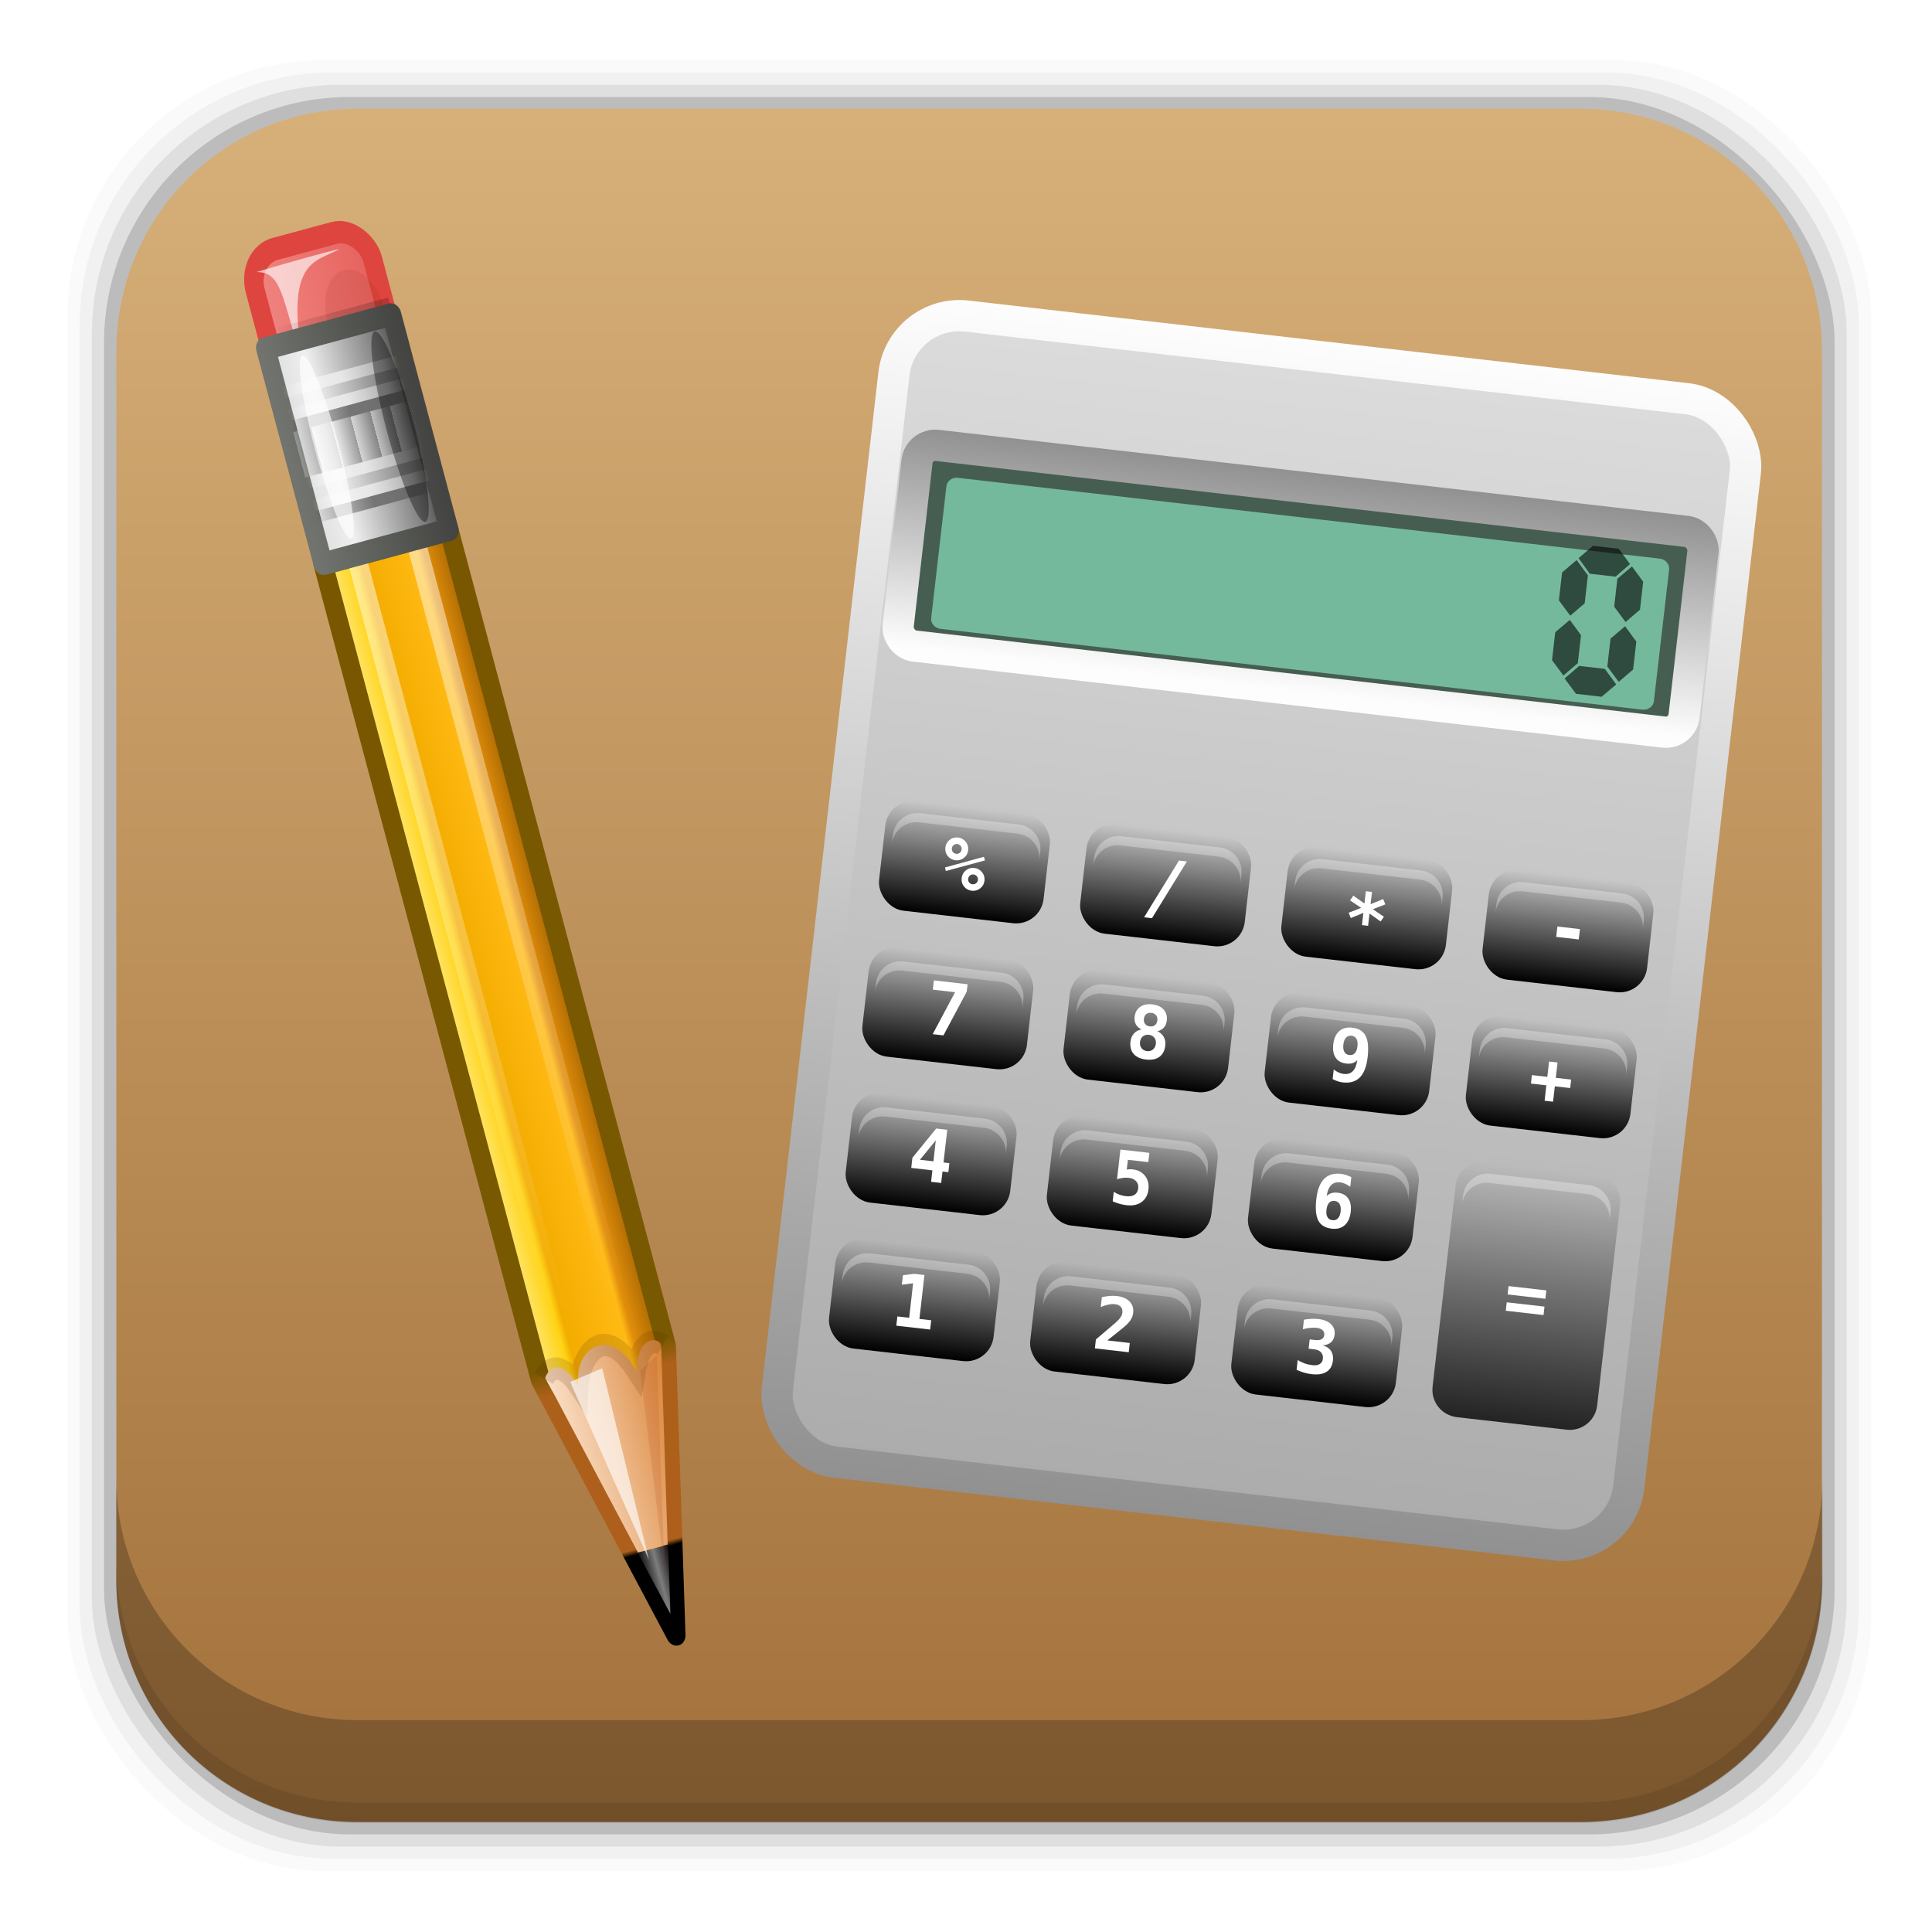 <svg height="96" width="96" xmlns="http://www.w3.org/2000/svg" xmlns:xlink="http://www.w3.org/1999/xlink" xmlns:sodipodi="http://sodipodi.sourceforge.net/DTD/sodipodi-0.dtd" xmlns:inkscape="http://www.inkscape.org/namespaces/inkscape">
 <defs>
  <linearGradient id="linearGradient4090">
   <stop/>
   <stop stop-opacity="0" offset="1"/>
  </linearGradient>
  <linearGradient id="linearGradient3737">
   <stop stop-color="#ffffff" stop-opacity="1"/>
   <stop stop-color="#ffffff" stop-opacity="0" offset="1"/>
  </linearGradient>
  <linearGradient x1="136.41" x2="149.53" gradientUnits="userSpaceOnUse" id="linearGradient3843">
   <stop stop-color="#e6605b" stop-opacity="1"/>
   <stop stop-color="#f08682" stop-opacity="1" offset="1"/>
  </linearGradient>
  <filter x="-0.429" y="-0.167" height="1.333" color-interpolation-filters="sRGB" id="filter3495" width="1.857">
   <feGaussianBlur stdDeviation="0.552"/>
  </filter>
  <filter x="-0.183" y="-0.177" height="1.353" color-interpolation-filters="sRGB" id="filter3509" width="1.367">
   <feGaussianBlur stdDeviation="0.659"/>
  </filter>
  <linearGradient x1="137.41" x2="148.53" xlink:href="#linearGradient3339" gradientUnits="userSpaceOnUse" id="linearGradient3845" gradientTransform="matrix(1.089 0 0 1 -13.276 0)"/>
  <linearGradient id="linearGradient3339">
   <stop stop-color="#000000" stop-opacity="1"/>
   <stop stop-color="#000000" stop-opacity="0.498" offset="0.7"/>
   <stop stop-color="#000000" stop-opacity="0" offset="1"/>
  </linearGradient>
  <linearGradient x1="136" x2="150" gradientUnits="userSpaceOnUse" id="linearGradient3847" gradientTransform="matrix(1 0 0 1 -23.733 0)">
   <stop stop-color="#945a00" stop-opacity="1"/>
   <stop stop-color="#e28e0a" stop-opacity="1" offset="0.25"/>
   <stop stop-color="#ffba14" stop-opacity="1" offset="0.3"/>
   <stop stop-color="#f3ac00" stop-opacity="1" offset="0.7"/>
   <stop stop-color="#ffd314" stop-opacity="1" offset="0.75"/>
   <stop stop-color="#ffed94" stop-opacity="1" offset="1"/>
  </linearGradient>
  <linearGradient x2="0" y1="0" y2="120.02" gradientUnits="userSpaceOnUse" id="linearGradient3849" gradientTransform="matrix(1 0 0 1 -23.733 0)">
   <stop stop-color="#000000" stop-opacity="1"/>
   <stop stop-color="#000000" stop-opacity="1" offset="0.066"/>
   <stop stop-color="#ad5f1b" stop-opacity="1" offset="0.07"/>
   <stop stop-color="#ad601a" stop-opacity="1" offset="0.191"/>
   <stop stop-color="#785800" stop-opacity="1" offset="0.21"/>
   <stop stop-color="#785700" stop-opacity="1" offset="1"/>
  </linearGradient>
  <linearGradient x1="141.25" x2="144.81" gradientUnits="userSpaceOnUse" id="linearGradient3851" gradientTransform="matrix(1 0 0 1 -23.733 0)">
   <stop stop-color="#000000" stop-opacity="1"/>
   <stop stop-color="#7d7d7d" stop-opacity="1" offset="0.5"/>
   <stop stop-color="#000000" stop-opacity="1" offset="1"/>
  </linearGradient>
  <linearGradient x1="136.99" x2="149" gradientUnits="userSpaceOnUse" id="linearGradient3853" gradientTransform="matrix(1 0 0 1 -23.733 0)">
   <stop stop-color="#da8539" stop-opacity="1"/>
   <stop stop-color="#fadfc7" stop-opacity="1" offset="1"/>
  </linearGradient>
  <linearGradient x1="146.11" x2="146.08" xlink:href="#linearGradient3737" y1="118.94" y2="66" gradientUnits="userSpaceOnUse" id="linearGradient3855" gradientTransform="matrix(1 0 0 1.265 -23.733 -54.36)"/>
  <linearGradient x1="146.11" x2="146.08" xlink:href="#linearGradient3737" y1="118.94" y2="66" gradientUnits="userSpaceOnUse" id="linearGradient3857" gradientTransform="matrix(1 0 0 1.265 -29.858 -54.36)"/>
  <filter x="-0.432" y="-0.114" height="1.227" color-interpolation-filters="sRGB" id="filter3382" width="1.863">
   <feGaussianBlur stdDeviation="0.739"/>
  </filter>
  <filter x="-0.61" y="-0.149" height="1.299" color-interpolation-filters="sRGB" id="filter3390" width="2.22">
   <feGaussianBlur stdDeviation="0.778"/>
  </filter>
  <linearGradient x1="136" x2="150" gradientUnits="userSpaceOnUse" id="linearGradient3859">
   <stop stop-color="#404040" stop-opacity="1"/>
   <stop stop-color="#808080" stop-opacity="1" offset="0.2"/>
   <stop stop-color="#efefef" stop-opacity="1" offset="0.7"/>
   <stop stop-color="#dcdcdc" stop-opacity="1" offset="1"/>
  </linearGradient>
  <linearGradient x1="136" x2="150" gradientUnits="userSpaceOnUse" id="linearGradient3861">
   <stop stop-color="#444542" stop-opacity="1"/>
   <stop stop-color="#71746e" stop-opacity="1" offset="1"/>
  </linearGradient>
  <linearGradient x1="142.96" x2="148.96" xlink:href="#linearGradient3339" spreadMethod="reflect" gradientUnits="userSpaceOnUse" id="linearGradient3863" gradientTransform="matrix(1 0 0 1 0.042 1.549)"/>
  <linearGradient x1="142.96" x2="148.96" spreadMethod="reflect" gradientUnits="userSpaceOnUse" id="linearGradient3865" gradientTransform="matrix(1 0 0 1 0.042 2.549)">
   <stop stop-color="#ffffff" stop-opacity="1"/>
   <stop stop-color="#ffffff" stop-opacity="0.498" offset="0.7"/>
   <stop stop-color="#ffffff" stop-opacity="0" offset="1"/>
  </linearGradient>
  <linearGradient x1="137" x2="139.03" spreadMethod="repeat" gradientUnits="userSpaceOnUse" id="linearGradient3879">
   <stop stop-color="#3d3d3d" stop-opacity="1"/>
   <stop stop-color="#ffffff" stop-opacity="1" offset="1"/>
  </linearGradient>
  <filter x="-1.035" y="-0.136" height="1.271" color-interpolation-filters="sRGB" id="filter3451" width="3.07">
   <feGaussianBlur stdDeviation="0.95"/>
  </filter>
  <filter x="-0.933" y="-0.138" height="1.275" color-interpolation-filters="sRGB" id="filter3457" width="2.867">
   <feGaussianBlur stdDeviation="0.928"/>
  </filter>
  <linearGradient x2="0" y1="96.91" y2="23.893" gradientUnits="userSpaceOnUse" id="linearGradient4668" gradientTransform="matrix(0.819 0 0 0.819 7.02 -9.871)">
   <stop stop-color="#aaaaaa" stop-opacity="1"/>
   <stop stop-color="#dcdcdc" stop-opacity="1" offset="1"/>
  </linearGradient>
  <linearGradient x2="0" xlink:href="#linearGradient3465" y1="96" y2="23.998" gradientUnits="userSpaceOnUse" id="linearGradient4670" gradientTransform="matrix(0.819 0 0 0.819 6.12 -10.355)"/>
  <linearGradient id="linearGradient3465">
   <stop stop-color="#919191" stop-opacity="1"/>
   <stop stop-color="#fdfdfd" stop-opacity="1" offset="1"/>
  </linearGradient>
  <filter x="-0.039" y="-0.144" height="1.288" color-interpolation-filters="sRGB" id="filter3294" width="1.078">
   <feGaussianBlur stdDeviation="1.429"/>
  </filter>
  <linearGradient x2="0" xlink:href="#linearGradient3465" y1="-76.3" y2="-52.31" gradientUnits="userSpaceOnUse" id="linearGradient4662" gradientTransform="matrix(0.457 0 0 0.456 91.58 50.671)"/>
  <linearGradient x2="0" xlink:href="#linearGradient4090" y1="108" y2="96" gradientUnits="userSpaceOnUse" id="linearGradient4383"/>
  <linearGradient x2="0" xlink:href="#linearGradient4090" y1="132.27" y2="117.58" gradientUnits="userSpaceOnUse" id="linearGradient4393-5" gradientTransform="matrix(1.225 0 0 0.817 0 0)"/>
  <linearGradient x2="0" xlink:href="#linearGradient4090" y1="108" y2="80" gradientUnits="userSpaceOnUse" id="linearGradient4409" gradientTransform="matrix(0.558 0 0 0.557 76.12 21.864)"/>
  <linearGradient x2="0" y1="90" y2="5.988" gradientUnits="userSpaceOnUse" id="linearGradient3617-0" gradientTransform="matrix(1.102 0 0 1.073 -3.419 -4.263)">
   <stop stop-color="#a2703a" stop-opacity="1"/>
   <stop stop-color="#d9b27b" stop-opacity="1" offset="1"/>
  </linearGradient>
  <rect x="47.906" rx="0.915" display="inline" y="16.683" ry="0.912" height="10.04" id="SVGCleanerId_0" width="39.33"/>
  <rect x="22" rx="3" y="96" fill-opacity="1" stroke="none" height="12" id="SVGCleanerId_2" width="18"/>
  <path d="m 25.625,97.5 c -1.489,0 -2.688,1.199 -2.688,2.687 l 0,1 c 0,-1.489 1.199,-2.687 2.688,-2.687 l 10.75,0 c 1.489,0 2.688,1.199 2.688,2.687 l 0,-1 c 0,-1.489 -1.199,-2.687 -2.688,-2.687 l -10.75,0 z" fill="#ffffff" fill-opacity="1" stroke="none" id="SVGCleanerId_3" opacity="0.3"/>
  <path d="m 25.625,97.25 c -1.489,0 -2.688,1.199 -2.688,2.688 l 0,1 c 0,-1.489 1.199,-2.687 2.688,-2.687 l 10.75,0 c 1.489,0 2.688,1.199 2.688,2.687 l 0,-1 c 0,-1.489 -1.199,-2.688 -2.688,-2.688 l -10.75,0 z" fill="#ffffff" fill-opacity="1" stroke="none" id="SVGCleanerId_4" opacity="0.3"/>
 </defs>
 <g transform="matrix(1 0 0 1 0 -956.36)">
  <rect x="3.353" rx="12.724" y="959.35" fill-opacity="0.02" height="89.98" width="89.62"/>
  <rect x="3.959" rx="12.552" y="959.96" fill-opacity="0.039" height="88.76" width="88.41"/>
  <rect x="4.564" rx="12.38" y="960.57" fill-opacity="0.078" height="87.55" width="87.2"/>
  <rect x="5.17" rx="12.208" y="961.18" fill-opacity="0.157" height="86.33" width="85.991"/>
 </g>
 <path d="M 17.75 5.406 C 11.108 5.406 5.781 10.801 5.781 17.469 L 5.781 78.5 C 5.781 85.168 11.108 90.531 17.75 90.531 L 78.562 90.531 C 85.204 90.531 90.531 85.168 90.531 78.5 L 90.531 17.469 C 90.531 10.801 85.204 5.406 78.562 5.406 L 17.75 5.406 z " fill="url(#linearGradient3617-0)" fill-opacity="1" fill-rule="nonzero" stroke="none"/>
 <path d="m 5.776,77.54 0,1.013 c 0,6.668 5.343,12.032 11.985,12.032 l 60.809,0 c 6.642,0 11.985,-5.364 11.985,-12.032 l 0,-1.013 c 0,6.668 -5.343,12.032 -11.985,12.032 l -60.809,0 c -6.642,0 -11.985,-5.364 -11.985,-12.032 z" fill-opacity="0.098" inkscape:connector-curvature="0"/>
 <path d="m 5.776,73.44 0,5.066 c 0,6.668 5.343,12.032 11.985,12.032 l 60.809,0 c 6.642,0 11.985,-5.364 11.985,-12.032 l 0,-5.066 c 0,6.668 -5.343,12.032 -11.985,12.032 l -60.809,0 c -6.642,0 -11.985,-5.364 -11.985,-12.032 z" fill-opacity="0.235" inkscape:connector-curvature="0"/>
 <g transform="matrix(-0.481 0.13 -0.15 -0.563 102.44 62.908)">
  <rect x="136.91" stroke-opacity="1" stroke-width="1.922" rx="3" y="107.49" fill="url(#linearGradient3843)" fill-opacity="1" stroke="#df453f" height="16" stroke-dasharray="none" width="12.12" stroke-linecap="butt" stroke-linejoin="round" stroke-miterlimit="4"/>
  <path d="m 141.245,118.189 a 1.547,3.977 0 1 1 -3.094,0 1.547,3.977 0 1 1 3.094,0 z" fill="#701300" fill-opacity="1" stroke="none" filter="url(#filter3495)" opacity="0.3" inkscape:connector-curvature="0" transform="matrix(1.886 0 0 1 -123.51 -1.945)"/>
  <path d="m 146.313,113.125 c -0.852,9.507 -3.938,8.312 -6.5,8.938 4.076,0.062 8.625,-0.062 8.625,-0.062 -2.438,-0.562 -1.812,-2.375 -2.125,-8.875 z" fill="#ffffff" fill-opacity="1" fill-rule="evenodd" stroke="none" filter="url(#filter3509)" opacity="0.8" inkscape:connector-curvature="0"/>
  <rect x="136.41" y="115.97" fill="url(#linearGradient3845)" fill-opacity="1" stroke="none" height="1" opacity="0.2" width="12.12"/>
 </g>
 <g transform="matrix(-0.481 0.13 -0.15 -0.563 91.02 65.994)">
  <path stroke-opacity="1" d="m 112.767,24.5 6.5,-24 6.5,24 0,72 -13,0 0,-72 z" stroke-width="1.922" fill="url(#linearGradient3847)" fill-opacity="1" stroke="url(#linearGradient3849)" stroke-linecap="butt" stroke-linejoin="round" stroke-miterlimit="4" inkscape:connector-curvature="0"/>
  <path d="m 117.693,8.072 3.143,0.022 -1.582,-5.791" fill="url(#linearGradient3851)" fill-opacity="1" fill-rule="evenodd" stroke="none" inkscape:connector-curvature="0"/>
  <path d="M 117.732,8.09 113.965,22 c 0,0 -0.468,1.653 -0.698,2.608 -0.191,0.642 1.959,1.611 3.018,-1.608 1.215,4.514 5.576,3.438 5.988,0.011 0.343,1.701 1.754,2.95 2.989,1.522 -0.235,-0.909 -0.436,-1.522 -0.436,-1.522 l -4.022,-14.921 -3.071,0 z" fill="url(#linearGradient3853)" fill-opacity="1" fill-rule="evenodd" stroke="none" inkscape:connector-curvature="0"/>
  <path stroke-opacity="1" d="m 122.373,96.305 0,-67.217" stroke-width="1.922" fill="none" stroke="url(#linearGradient3855)" opacity="0.5" stroke-linecap="butt" stroke-linejoin="miter" inkscape:connector-curvature="0"/>
  <path stroke-opacity="1" d="m 116.248,96.305 0,-67.217" stroke-width="1.922" fill="none" stroke="url(#linearGradient3857)" opacity="0.5" stroke-linecap="butt" stroke-linejoin="miter" inkscape:connector-curvature="0"/>
  <path d="m 118.704,5.98 -4.773,17.899 1.989,-0.84 2.784,-17.059 z" fill="#ac4311" fill-opacity="1" fill-rule="evenodd" stroke="none" filter="url(#filter3382)" opacity="0.4" inkscape:connector-curvature="0"/>
  <path stroke-opacity="1" d="m 113.079,24.625 c 0,0 1.487,1.765 3.25,-1.531 2,5.25 5.169,2.087 5.937,-0.031 1.375,3.438 3.125,1.438 3.125,1.438" stroke-width="1.922" fill="none" stroke="#4d2600" opacity="0.15" stroke-linecap="butt" stroke-linejoin="miter" inkscape:connector-curvature="0"/>
  <path d="m 144.063,8.937 -0.375,12.5 3.062,-0.312 -2.688,-12.188 z" fill="#ffffff" fill-opacity="1" fill-rule="evenodd" stroke="none" filter="url(#filter3390)" opacity="0.8" inkscape:connector-curvature="0" transform="matrix(1.122 0 0 1.345 -41.703 -4.771)"/>
 </g>
 <g transform="matrix(-0.481 0.13 -0.15 -0.563 102.44 62.908)">
  <rect x="136.5" stroke-opacity="1" stroke-width="1.922" y="96.5" fill="url(#linearGradient3859)" fill-opacity="1" stroke="url(#linearGradient3861)" height="19" stroke-dasharray="none" width="13" stroke-linecap="butt" stroke-linejoin="round" stroke-miterlimit="4"/>
  <rect x="137" y="100" fill="url(#linearGradient3863)" fill-opacity="1" stroke="none" height="1" opacity="0.4" width="12"/>
  <rect x="137" y="101" fill="url(#linearGradient3865)" fill-opacity="1" stroke="none" height="1" opacity="0.6" width="12"/>
  <rect x="137" y="102" fill="url(#linearGradient3863)" fill-opacity="1" stroke="none" height="1" opacity="0.4" width="12"/>
  <rect x="137" y="103" fill="url(#linearGradient3865)" fill-opacity="1" stroke="none" height="1" opacity="0.6" width="12"/>
  <rect x="137" y="108" fill="url(#linearGradient3863)" fill-opacity="1" stroke="none" height="1" opacity="0.4" width="12"/>
  <rect x="137" y="109" fill="url(#linearGradient3865)" fill-opacity="1" stroke="none" height="1" opacity="0.6" width="12"/>
  <rect x="137" y="110" fill="url(#linearGradient3863)" fill-opacity="1" stroke="none" height="1" opacity="0.4" width="12"/>
  <rect x="137" y="111" fill="url(#linearGradient3865)" fill-opacity="1" stroke="none" height="1" opacity="0.6" width="12"/>
  <rect x="137" y="104" fill="url(#linearGradient3879)" fill-opacity="1" stroke="none" height="4" opacity="0.3" width="12"/>
  <path d="m 140,106.08 a 1.101,8.397 0 1 1 -2.203,0 1.101,8.397 0 1 1 2.203,0 z" fill="#000000" fill-opacity="1" stroke="none" filter="url(#filter3451)" opacity="0.6" inkscape:connector-curvature="0" transform="matrix(1.255 0 0 1 -35.754 0)"/>
  <path d="m 147.343,106.035 a 1.193,8.088 0 1 1 -2.386,0 1.193,8.088 0 1 1 2.386,0 z" fill="#ffffff" fill-opacity="1" stroke="none" filter="url(#filter3457)" opacity="0.8" inkscape:connector-curvature="0"/>
 </g>
 <rect stroke="url(#linearGradient4670)" stroke-dasharray="none" stroke-dashoffset="0" stroke-linecap="square" height="57.35" stroke-linejoin="miter" stroke-miterlimit="4" stroke-opacity="1" stroke-width="1.554" width="42.605" fill="url(#linearGradient4668)" fill-opacity="1" x="46.27" fill-rule="evenodd" y="10.128" rx="3.277" transform="matrix(0.993 0.114 -0.114 0.993 0 0)"/>
 <use xlink:href="#SVGCleanerId_0" fill="#75b99c" fill-opacity="1" stroke="none" transform="matrix(0.993 0.114 -0.114 0.993 0 0)"/>
 <path d="m 23,20.754 c -1.579,-1e-6 -2.906,1.328 -2.906,2.906 l 0,19.376 c 0,1.579 1.328,2.906 2.906,2.906 l 82,0 c 1.579,10e-7 2.906,-1.328 2.906,-2.906 l 0,-19.376 c 0,-1.579 -1.328,-2.906 -2.906,-2.906 l -82,0 z m 1.562,3.375 c 0.031,-0.001 0.063,-0.001 0.094,0 l 78.688,0 c 0.316,-0.002 0.619,0.122 0.842,0.345 0.223,0.223 0.348,0.526 0.345,0.842 l 0,16.064 c 0.002,0.316 -0.122,0.619 -0.345,0.842 -0.223,0.223 -0.526,0.348 -0.842,0.345 l -78.688,0 c -0.316,0.002 -0.619,-0.122 -0.842,-0.345 -0.223,-0.223 -0.348,-0.526 -0.345,-0.842 l 0,-16.064 c -0.006,-0.622 0.473,-1.142 1.094,-1.188 z" display="inline" fill="#465e51" fill-opacity="1" stroke="none" filter="url(#filter3294)" inkscape:connector-curvature="0" transform="matrix(0.443 0.051 -0.047 0.407 37.819 12.666)"/>
 <path d="m 81.49,30.293 -0.716,0.615 -0.566,-0.762 0.159,-1.387 0.724,-0.614 0.558,0.761 -0.159,1.387 m -0.496,-2.265 -0.717,0.626 -1.282,-0.147 -0.557,-0.772 0.716,-0.615 1.282,0.147 0.558,0.761 m 0.155,5.238 -0.716,0.615 -0.566,-0.762 0.159,-1.387 0.724,-0.614 0.558,0.761 -0.159,1.387 m -2.407,-3.288 -0.716,0.615 -0.566,-0.762 0.159,-1.387 0.724,-0.614 0.558,0.761 -0.159,1.387 m 1.566,4.03 -0.724,0.614 -1.273,-0.146 -0.566,-0.762 0.725,-0.625 1.273,0.146 0.565,0.773 m -1.907,-1.057 -0.716,0.615 -0.566,-0.762 0.159,-1.387 0.724,-0.614 0.558,0.761 -0.159,1.387" display="inline" fill="#000000" fill-opacity="1" stroke="none" opacity="0.6" inkscape:connector-curvature="0"/>
 <use stroke-opacity="1" stroke-width="1.554" xlink:href="#SVGCleanerId_0" fill="none" stroke="url(#linearGradient4662)" stroke-dasharray="none" stroke-dashoffset="0" stroke-linecap="butt" stroke-linejoin="round" stroke-miterlimit="4" transform="matrix(0.993 0.114 -0.114 0.993 0 0)"/>
 <g transform="matrix(0.814 0.093 -0.093 0.814 6.7 -4.707)">
  <g display="inline" transform="matrix(0.558 0 0 0.557 51.56 21.864)">
   <use xlink:href="#SVGCleanerId_2" fill="url(#linearGradient4383)"/>
   <use xlink:href="#SVGCleanerId_3" inkscape:connector-curvature="0"/>
  </g>
  <g display="inline" transform="matrix(0.558 0 0 0.557 63.838 21.864)">
   <use xlink:href="#SVGCleanerId_2" fill="url(#linearGradient4383)"/>
   <use xlink:href="#SVGCleanerId_3" inkscape:connector-curvature="0"/>
  </g>
  <g display="inline" transform="matrix(0.558 0 0 0.557 39.28 12.954)">
   <use xlink:href="#SVGCleanerId_2" fill="url(#linearGradient4383)"/>
   <use xlink:href="#SVGCleanerId_3" inkscape:connector-curvature="0"/>
  </g>
  <g display="inline" transform="matrix(0.558 0 0 0.557 51.56 12.954)">
   <use xlink:href="#SVGCleanerId_2" fill="url(#linearGradient4383)"/>
   <use xlink:href="#SVGCleanerId_3" inkscape:connector-curvature="0"/>
  </g>
  <g display="inline" transform="matrix(0.558 0 0 0.557 63.838 12.954)">
   <use xlink:href="#SVGCleanerId_2" fill="url(#linearGradient4383)"/>
   <use xlink:href="#SVGCleanerId_3" inkscape:connector-curvature="0"/>
  </g>
  <g display="inline" transform="matrix(0.558 0 0 0.557 39.28 4.045)">
   <use xlink:href="#SVGCleanerId_2" fill="url(#linearGradient4393-5)"/>
   <use xlink:href="#SVGCleanerId_3" inkscape:connector-curvature="0"/>
  </g>
  <g display="inline" transform="matrix(0.558 0 0 0.557 51.56 4.045)">
   <use xlink:href="#SVGCleanerId_2" fill="url(#linearGradient4383)"/>
   <use xlink:href="#SVGCleanerId_3" inkscape:connector-curvature="0"/>
  </g>
  <g display="inline" transform="matrix(0.558 0 0 0.557 63.838 4.045)">
   <use xlink:href="#SVGCleanerId_2" fill="url(#linearGradient4383)"/>
   <use xlink:href="#SVGCleanerId_3" inkscape:connector-curvature="0"/>
  </g>
  <g display="inline" transform="matrix(0.558 0 0 0.557 39.28 -4.864)">
   <use xlink:href="#SVGCleanerId_2" fill="url(#linearGradient4383)" opacity="0.6"/>
   <use xlink:href="#SVGCleanerId_4" inkscape:connector-curvature="0"/>
  </g>
  <g display="inline" transform="matrix(0.558 0 0 0.557 51.56 -4.864)">
   <use xlink:href="#SVGCleanerId_2" fill="url(#linearGradient4383)" opacity="0.6"/>
   <use xlink:href="#SVGCleanerId_4" inkscape:connector-curvature="0"/>
  </g>
  <g display="inline" transform="matrix(0.558 0 0 0.557 63.838 -4.864)">
   <use xlink:href="#SVGCleanerId_2" fill="url(#linearGradient4383)" opacity="0.6"/>
   <use xlink:href="#SVGCleanerId_4" inkscape:connector-curvature="0"/>
  </g>
  <g display="inline" transform="matrix(0.558 0 0 0.557 76.12 4.045)">
   <use xlink:href="#SVGCleanerId_2" fill="url(#linearGradient4383)" opacity="0.6"/>
   <use xlink:href="#SVGCleanerId_4" inkscape:connector-curvature="0"/>
  </g>
  <g display="inline" transform="matrix(0.558 0 0 0.557 76.12 -4.864)">
   <use xlink:href="#SVGCleanerId_2" fill="url(#linearGradient4383)" opacity="0.6"/>
   <use xlink:href="#SVGCleanerId_4" inkscape:connector-curvature="0"/>
  </g>
  <path d="m 90.071,66.409 c -0.928,0 -1.674,0.745 -1.674,1.67 l 0,12.25 C 88.396,81.255 89.143,82 90.071,82 l 6.698,0 c 0.928,0 1.674,-0.745 1.674,-1.67 l 0,-12.25 c 0,-0.925 -0.747,-1.67 -1.674,-1.67 l -6.698,0 z" display="inline" fill="url(#linearGradient4409)" fill-opacity="1" stroke="none" opacity="0.8" inkscape:connector-curvature="0"/>
  <path d="m 90.42,67.105 c -0.831,0 -1.5,0.667 -1.5,1.496 l 0,0.557 c 0,-0.829 0.669,-1.496 1.5,-1.496 l 6,0 c 0.831,0 1.5,0.667 1.5,1.496 l 0,-0.557 c 0,-0.829 -0.669,-1.496 -1.5,-1.496 l -6,0 z" display="inline" fill="#ffffff" fill-opacity="1" stroke="none" opacity="0.3" inkscape:connector-curvature="0"/>
  <g display="inline" transform="matrix(0.558 0 0 0.557 39.28 21.864)">
   <use xlink:href="#SVGCleanerId_2" fill="url(#linearGradient4383)"/>
   <use xlink:href="#SVGCleanerId_3" inkscape:connector-curvature="0"/>
  </g>
  <path d="m 55.664,79.782 0.719,0 0,-2.108 -0.669,0.165 0,-0.579 0.674,-0.161 0.621,0 0,2.682 0.719,0 0,0.566 -2.065,0 0,-0.566" display="inline" fill="#ffffff" fill-opacity="1" stroke="none" inkscape:connector-curvature="0"/>
  <path d="m 68.48,79.782 1.371,0 0,0.566 -2.067,0 0,-0.548 0.349,-0.37 c 0.414,-0.439 0.666,-0.71 0.754,-0.811 0.109,-0.125 0.188,-0.235 0.235,-0.331 0.048,-0.097 0.072,-0.193 0.072,-0.287 0,-0.145 -0.044,-0.257 -0.133,-0.335 -0.087,-0.08 -0.211,-0.12 -0.373,-0.12 -0.115,0 -0.244,0.023 -0.388,0.07 -0.142,0.045 -0.291,0.111 -0.447,0.198 l 0,-0.598 c 0.156,-0.057 0.307,-0.099 0.456,-0.128 0.15,-0.03 0.293,-0.046 0.43,-0.046 0.344,0 0.615,0.08 0.811,0.241 0.198,0.16 0.297,0.378 0.297,0.655 0,0.128 -0.022,0.247 -0.065,0.359 -0.042,0.112 -0.116,0.236 -0.22,0.372 -0.077,0.099 -0.289,0.32 -0.634,0.666 -0.188,0.187 -0.336,0.336 -0.447,0.448" display="inline" fill="#ffffff" fill-opacity="1" stroke="none" inkscape:connector-curvature="0"/>
  <path d="m 81.01,78.894 -0.344,0 0,-0.566 0.344,0 c 0.16,0 0.283,-0.031 0.371,-0.094 0.089,-0.064 0.133,-0.153 0.133,-0.268 -6e-6,-0.12 -0.044,-0.214 -0.133,-0.281 -0.087,-0.068 -0.211,-0.102 -0.371,-0.102 -0.122,6e-6 -0.253,0.015 -0.392,0.046 -0.14,0.03 -0.284,0.075 -0.434,0.133 l 0,-0.583 c 0.15,-0.045 0.297,-0.079 0.443,-0.102 0.145,-0.025 0.285,-0.037 0.419,-0.037 0.343,0 0.61,0.075 0.802,0.224 0.192,0.149 0.288,0.355 0.288,0.618 -6e-6,0.193 -0.055,0.351 -0.166,0.474 -0.11,0.122 -0.268,0.202 -0.473,0.239 0.233,0.041 0.41,0.133 0.532,0.278 0.122,0.144 0.183,0.333 0.183,0.568 -6e-6,0.315 -0.101,0.555 -0.303,0.72 -0.202,0.165 -0.496,0.248 -0.881,0.248 -0.164,0 -0.326,-0.014 -0.486,-0.041 -0.158,-0.028 -0.31,-0.067 -0.456,-0.12 l 0,-0.596 c 0.137,0.068 0.284,0.12 0.443,0.157 0.158,0.035 0.325,0.052 0.499,0.052 0.174,0 0.313,-0.04 0.414,-0.12 0.102,-0.081 0.153,-0.19 0.153,-0.326 -6e-6,-0.167 -0.051,-0.295 -0.153,-0.385 -0.102,-0.091 -0.246,-0.137 -0.432,-0.137" display="inline" fill="#ffffff" fill-opacity="1" stroke="none" inkscape:connector-curvature="0"/>
  <path d="m 56.767,68.904 -0.822,1.283 0.822,0 0,-1.283 m -0.057,-0.713 0.674,0 0,1.997 0.358,0 0,0.55 -0.358,0 0,0.7 -0.617,0 0,-0.7 -1.291,0 0,-0.622 1.234,-1.925" display="inline" fill="#ffffff" fill-opacity="1" stroke="none" inkscape:connector-curvature="0"/>
  <path d="m 67.954,68.191 1.768,0 0,0.566 -1.247,0 0,0.602 c 0.052,-0.02 0.108,-0.035 0.168,-0.043 0.06,-0.01 0.123,-0.015 0.19,-0.015 0.323,0 0.584,0.102 0.785,0.305 0.201,0.203 0.301,0.467 0.301,0.792 -5e-6,0.341 -0.109,0.61 -0.327,0.809 -0.217,0.197 -0.512,0.296 -0.887,0.296 -0.14,0 -0.281,-0.012 -0.423,-0.035 -0.142,-0.023 -0.288,-0.058 -0.436,-0.104 l 0,-0.579 c 0.121,0.059 0.244,0.104 0.371,0.135 0.128,0.029 0.256,0.043 0.384,0.043 0.227,0 0.399,-0.048 0.517,-0.144 0.118,-0.097 0.177,-0.238 0.177,-0.422 -6e-6,-0.17 -0.059,-0.305 -0.177,-0.407 -0.116,-0.103 -0.272,-0.154 -0.467,-0.154 -0.115,6e-6 -0.23,0.015 -0.347,0.043 -0.115,0.028 -0.231,0.07 -0.349,0.126 l 0,-1.814" display="inline" fill="#ffffff" fill-opacity="1" stroke="none" inkscape:connector-curvature="0"/>
  <path d="m 81.215,69.811 c -0.14,5e-6 -0.246,0.051 -0.321,0.152 -0.073,0.1 -0.109,0.246 -0.109,0.437 0,0.19 0.036,0.336 0.109,0.437 0.074,0.1 0.181,0.15 0.321,0.15 0.14,0 0.246,-0.05 0.321,-0.15 0.076,-0.102 0.113,-0.247 0.113,-0.437 0,-0.19 -0.038,-0.336 -0.113,-0.437 -0.074,-0.102 -0.181,-0.152 -0.321,-0.152 m 0.844,-1.544 0,0.583 c -0.115,-0.065 -0.225,-0.114 -0.331,-0.146 -0.105,-0.033 -0.206,-0.05 -0.303,-0.05 -0.233,0 -0.41,0.078 -0.532,0.235 -0.121,0.155 -0.184,0.385 -0.19,0.69 0.068,-0.094 0.156,-0.165 0.262,-0.211 0.106,-0.048 0.231,-0.072 0.375,-0.072 0.294,5e-6 0.52,0.093 0.68,0.278 0.16,0.184 0.24,0.446 0.24,0.785 0,0.364 -0.09,0.646 -0.27,0.846 -0.179,0.2 -0.431,0.3 -0.757,0.3 -0.397,0 -0.685,-0.133 -0.866,-0.398 -0.179,-0.265 -0.268,-0.694 -0.268,-1.285 0,-0.563 0.11,-0.984 0.329,-1.264 0.219,-0.281 0.549,-0.422 0.988,-0.422 0.102,6e-6 0.206,0.011 0.314,0.033 0.109,0.022 0.219,0.054 0.329,0.098" display="inline" fill="#ffffff" fill-opacity="1" stroke="none" inkscape:connector-curvature="0"/>
  <path d="m 55.549,59.282 2.058,0 0,0.455 -1.103,2.793 -0.656,0 1.06,-2.682 -1.358,0 0,-0.566" display="inline" fill="#ffffff" fill-opacity="1" stroke="none" inkscape:connector-curvature="0"/>
  <path d="m 68.877,61.08 c -0.144,0 -0.26,0.046 -0.349,0.137 -0.089,0.09 -0.133,0.21 -0.133,0.359 0,0.149 0.044,0.27 0.133,0.361 0.089,0.091 0.205,0.137 0.349,0.137 0.144,0 0.26,-0.046 0.349,-0.139 0.09,-0.093 0.135,-0.212 0.135,-0.359 0,-0.149 -0.044,-0.269 -0.133,-0.359 -0.089,-0.091 -0.206,-0.137 -0.351,-0.137 m -0.477,-0.272 c -0.164,-0.057 -0.289,-0.145 -0.375,-0.265 -0.086,-0.122 -0.129,-0.27 -0.129,-0.446 0,-0.27 0.088,-0.483 0.264,-0.639 0.176,-0.157 0.415,-0.235 0.717,-0.235 0.304,0 0.544,0.078 0.719,0.235 0.176,0.157 0.264,0.37 0.264,0.639 0,0.174 -0.042,0.322 -0.126,0.444 -0.084,0.12 -0.207,0.21 -0.368,0.268 0.18,0.055 0.321,0.154 0.423,0.296 0.102,0.142 0.153,0.312 0.153,0.511 0,0.312 -0.092,0.552 -0.277,0.722 -0.185,0.17 -0.447,0.254 -0.787,0.254 -0.339,0 -0.6,-0.085 -0.785,-0.254 -0.185,-0.17 -0.277,-0.41 -0.277,-0.722 0,-0.2 0.052,-0.371 0.155,-0.513 0.103,-0.142 0.246,-0.24 0.43,-0.294 m 0.068,-0.659 c -6e-6,0.128 0.036,0.229 0.109,0.305 0.074,0.074 0.174,0.111 0.301,0.111 0.128,0 0.228,-0.037 0.301,-0.111 0.074,-0.075 0.111,-0.177 0.111,-0.305 0,-0.126 -0.037,-0.225 -0.111,-0.298 -0.073,-0.074 -0.173,-0.111 -0.301,-0.111 -0.125,0 -0.225,0.037 -0.299,0.111 -0.074,0.074 -0.111,0.173 -0.111,0.298" display="inline" fill="#ffffff" fill-opacity="1" stroke="none" inkscape:connector-curvature="0"/>
  <path d="m 80.256,62.486 0,-0.585 c 0.115,0.067 0.225,0.116 0.329,0.148 0.106,0.032 0.208,0.048 0.305,0.048 0.231,0 0.407,-0.077 0.528,-0.231 0.122,-0.155 0.187,-0.386 0.194,-0.694 -0.068,0.094 -0.156,0.165 -0.262,0.213 -0.106,0.046 -0.232,0.07 -0.377,0.07 -0.292,0 -0.518,-0.092 -0.678,-0.276 -0.16,-0.186 -0.24,-0.448 -0.24,-0.787 -6e-6,-0.363 0.089,-0.643 0.268,-0.842 0.179,-0.199 0.432,-0.298 0.759,-0.298 0.397,6e-6 0.685,0.133 0.863,0.398 0.18,0.264 0.27,0.691 0.27,1.281 -5e-6,0.561 -0.11,0.982 -0.329,1.264 -0.219,0.28 -0.549,0.42 -0.988,0.42 -0.102,0 -0.207,-0.011 -0.316,-0.033 -0.108,-0.022 -0.217,-0.054 -0.327,-0.096 m 0.844,-1.568 c 0.138,0 0.243,-0.05 0.316,-0.15 0.074,-0.102 0.111,-0.248 0.111,-0.439 0,-0.19 -0.037,-0.335 -0.111,-0.435 -0.073,-0.101 -0.178,-0.152 -0.316,-0.152 -0.14,0 -0.247,0.051 -0.323,0.152 -0.074,0.1 -0.111,0.245 -0.111,0.435 -6e-6,0.19 0.037,0.336 0.111,0.437 0.076,0.102 0.183,0.152 0.323,0.152" display="inline" fill="#ffffff" fill-opacity="1" stroke="none" inkscape:connector-curvature="0"/>
  <path d="m 93.695,59.936 0,0.935 0.938,0 0,0.518 -0.938,0 0,0.94 -0.517,0 0,-0.94 -0.942,0 0,-0.518 0.942,0 0,-0.935 0.517,0" display="inline" fill="#ffffff" fill-opacity="1" stroke="none" inkscape:connector-curvature="0"/>
  <path d="m 55.326,51.201 c 0,-0.194 0.068,-0.359 0.203,-0.494 0.135,-0.135 0.299,-0.202 0.493,-0.202 0.193,3e-6 0.358,0.068 0.493,0.204 0.137,0.135 0.205,0.299 0.205,0.492 -10e-7,0.193 -0.068,0.357 -0.205,0.492 -0.135,0.135 -0.299,0.202 -0.493,0.202 -0.193,2e-6 -0.358,-0.067 -0.493,-0.2 -0.135,-0.135 -0.203,-0.299 -0.203,-0.494 m 0.696,-0.298 c -0.083,3e-6 -0.153,0.029 -0.211,0.087 -0.058,0.057 -0.087,0.127 -0.087,0.211 0,0.084 0.029,0.155 0.087,0.213 0.058,0.057 0.129,0.085 0.211,0.085 0.084,10e-7 0.155,-0.028 0.211,-0.085 0.058,-0.058 0.087,-0.129 0.087,-0.213 0,-0.083 -0.029,-0.153 -0.087,-0.211 -0.058,-0.058 -0.129,-0.087 -0.211,-0.087 m -0.58,1.496 2.272,-0.909 0.089,0.209 -2.285,0.909 -0.076,-0.209 m 1.077,0.526 c -10e-7,-0.194 0.067,-0.359 0.201,-0.494 0.135,-0.135 0.3,-0.202 0.495,-0.202 0.192,10e-7 0.356,0.068 0.493,0.204 0.137,0.135 0.205,0.299 0.205,0.492 -3e-6,0.191 -0.068,0.355 -0.205,0.492 -0.137,0.135 -0.301,0.202 -0.493,0.202 -0.195,0 -0.36,-0.067 -0.495,-0.2 -0.134,-0.135 -0.201,-0.299 -0.201,-0.494 m 0.691,-0.3 c -0.081,10e-7 -0.151,0.029 -0.209,0.087 -0.057,0.058 -0.085,0.129 -0.085,0.213 -10e-7,0.084 0.028,0.155 0.085,0.213 0.057,0.057 0.126,0.085 0.209,0.085 0.084,1e-6 0.156,-0.029 0.214,-0.087 0.06,-0.058 0.089,-0.128 0.089,-0.211 -3e-6,-0.083 -0.03,-0.153 -0.089,-0.211 -0.06,-0.059 -0.131,-0.089 -0.214,-0.089" display="inline" fill="#ffffff" fill-opacity="1" stroke="none" inkscape:connector-curvature="0"/>
  <path d="m 69.494,50.373 0.482,0 -1.714,3.661 -0.482,0 1.714,-3.661" display="inline" fill="#ffffff" fill-opacity="1" stroke="none" inkscape:connector-curvature="0"/>
  <path d="m 82.229,51.595 -0.72,0.376 0.72,0.378 -0.166,0.307 -0.724,-0.4 0,0.748 -0.375,0 0,-0.748 -0.722,0.4 -0.166,-0.307 0.724,-0.378 -0.724,-0.376 0.166,-0.307 0.722,0.396 0,-0.748 0.375,0 0,0.748 0.724,-0.396 0.166,0.307" display="inline" fill="#ffffff" fill-opacity="1" stroke="none" inkscape:connector-curvature="0"/>
  <path d="m 92.749,51.743 1.376,0 0,0.633 -1.376,0 0,-0.633" display="inline" fill="#ffffff" fill-opacity="1" stroke="none" inkscape:connector-curvature="0"/>
  <path d="m 92.284,74.736 2.305,0 0,0.515 -2.305,0 0,-0.515 m 0,-0.99 2.305,0 0,0.511 -2.305,0 0,-0.511" display="inline" fill="#ffffff" fill-opacity="1" stroke="none" inkscape:connector-curvature="0"/>
 </g>
</svg>
